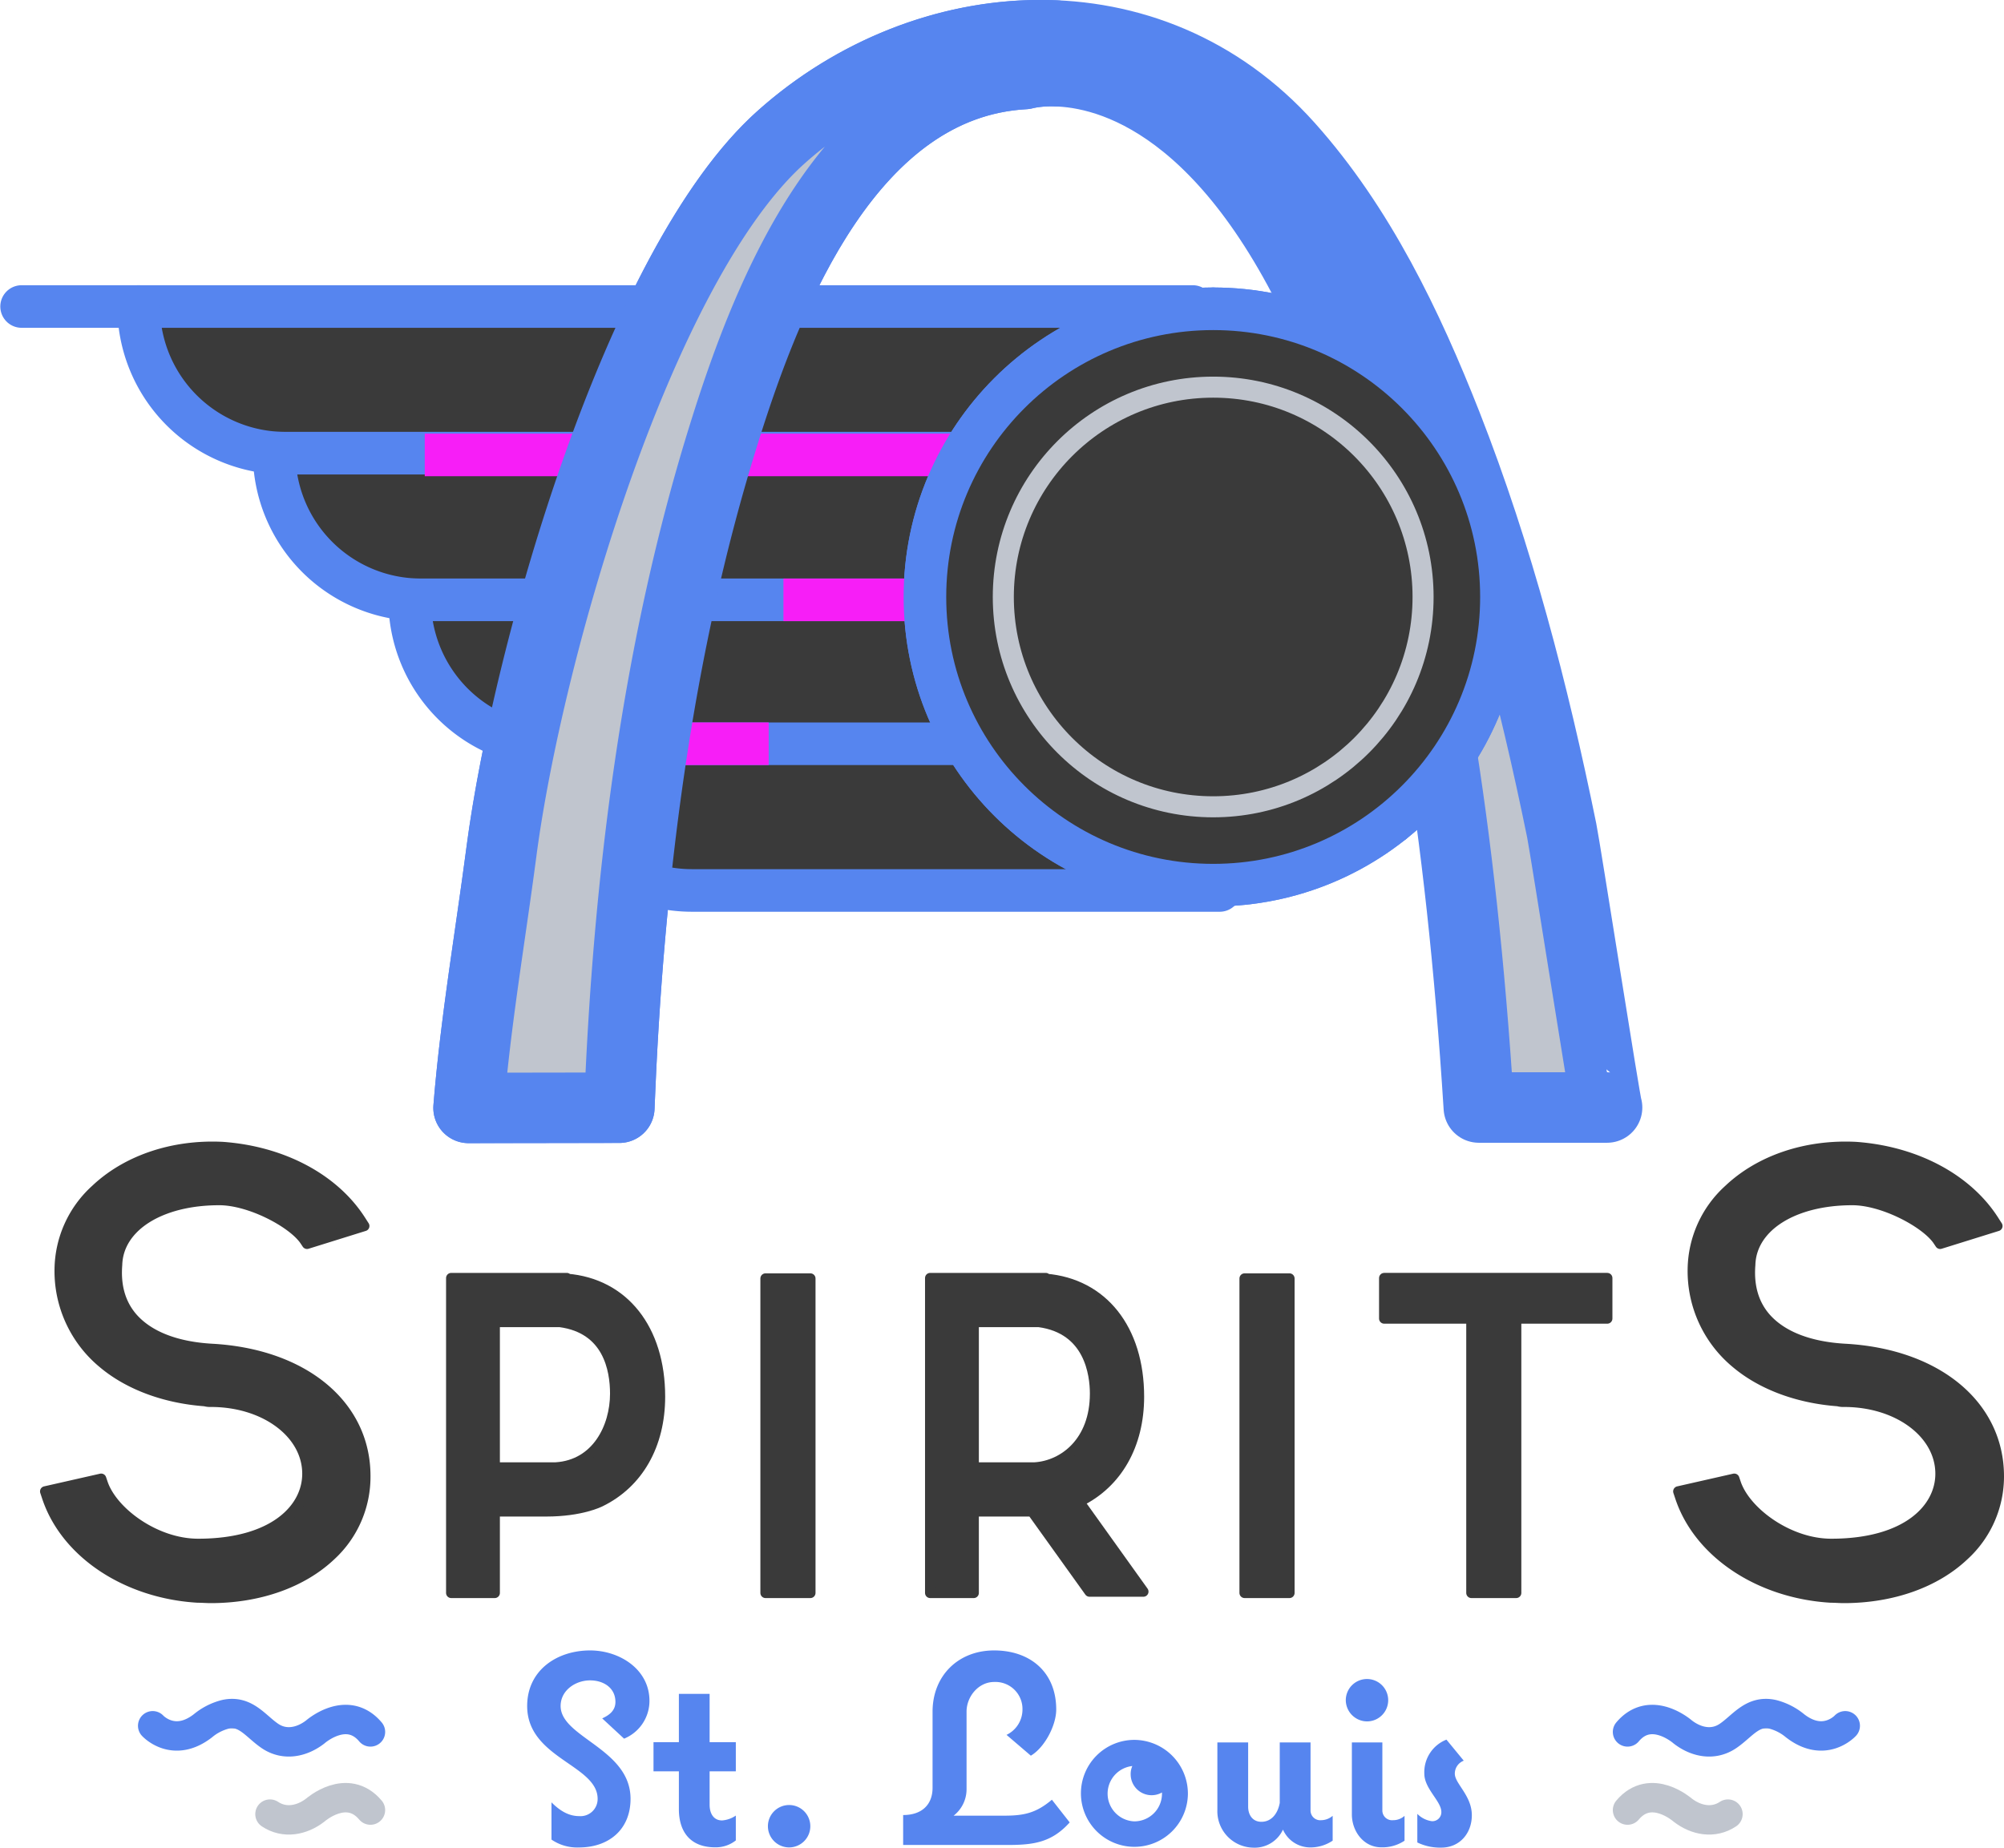 <?xml version="1.0" encoding="UTF-8" standalone="no"?>
<svg
   id="Layer_1"
   data-name="Layer 1"
   version="1.1"
   width="412.122"
   height="380.076"
   sodipodi:docname="STL3.svg"
   inkscape:version="1.1.2 (b8e25be833, 2022-02-05)"
   xmlns:inkscape="http://www.inkscape.org/namespaces/inkscape"
   xmlns:sodipodi="http://sodipodi.sourceforge.net/DTD/sodipodi-0.dtd"
   xmlns="http://www.w3.org/2000/svg"
   xmlns:svg="http://www.w3.org/2000/svg">
  <sodipodi:namedview
     id="namedview47"
     pagecolor="#505050"
     bordercolor="#ffffff"
     borderopacity="1"
     inkscape:pageshadow="0"
     inkscape:pageopacity="0"
     inkscape:pagecheckerboard="1"
     showgrid="false"
     inkscape:zoom="1.5460217"
     inkscape:cx="207.30627"
     inkscape:cy="217.97883"
     inkscape:window-width="1920"
     inkscape:window-height="1017"
     inkscape:window-x="-1928"
     inkscape:window-y="-8"
     inkscape:window-maximized="1"
     inkscape:current-layer="Layer_1" />
  <defs
     id="defs4">
    <style
       id="style2">.cls-4{fill:#c0c5ce}.cls-12,.cls-4,.cls-5,.cls-6{stroke:#5685ef}.cls-10,.cls-12,.cls-13,.cls-4,.cls-5,.cls-6{stroke-linecap:round;stroke-linejoin:round}.cls-4{stroke-width:14.5px}.cls-10,.cls-12,.cls-5,.cls-9{fill:#3a3a3a}.cls-5,.cls-6,.cls-9{stroke-width:8.76px}.cls-13,.cls-6{fill:none}.cls-7{fill:#133cd1}.cls-9{stroke:#f71ef7;stroke-miterlimit:10}.cls-10{stroke:#3a3a3a;stroke-width:2.12px}.cls-11{fill:#5685ef}.cls-12,.cls-13{stroke-width:6.05px}.cls-13{stroke:#c0c5ce}</style>
  </defs>
  <path
     class="cls-4"
     d="M127.312 227.86h.05c1.81-46.54 7.7-94.69 21.71-139.24 9-28.74 25.95-71.36 61.57-73.39 0 0 78.69-22.8 93.48 212.59h26.37c-.25 0-8.58-53.33-9.33-57-5.78-28.32-13.1-56.52-23.67-83.46-8-20.33-17.84-40.84-32.52-57.25-28.44-31.8-74.48-28.56-104.3-1.94-29.17 26-52.09 105.39-57.56 147.06-2.29 17.45-5.34 35.12-6.75 52.66z"
     id="path174"
     style="fill:#c0c5ce;stroke:#5685ef;stroke-width:14.5px;stroke-linecap:round;stroke-linejoin:round" />
  <path
     class="cls-5"
     d="M28.522 63.05h216.76v30.17h-186.6a30.17 30.17 0 0 1-30.17-30.17v0z"
     id="path176"
     style="fill:#3a3a3a;stroke:#5685ef;stroke-width:8.76px;stroke-linecap:round;stroke-linejoin:round" />
  <path
     class="cls-5"
     d="M56.392 93.22h216.76v30.17h-186.6a30.17 30.17 0 0 1-30.17-30.17v0z"
     id="path178"
     style="fill:#3a3a3a;stroke:#5685ef;stroke-width:8.76px;stroke-linecap:round;stroke-linejoin:round" />
  <path
     class="cls-5"
     d="M84.262 123.39h196.8v30.17h-166.64a30.17 30.17 0 0 1-30.17-30.17v0z"
     id="path180"
     style="fill:#3a3a3a;stroke:#5685ef;stroke-width:8.76px;stroke-linecap:round;stroke-linejoin:round" />
  <path
     class="cls-5"
     d="M112.132 153h138.7v30.17h-108.54a30.17 30.17 0 0 1-30.16-30.17z"
     id="path182"
     style="fill:#3a3a3a;stroke:#5685ef;stroke-width:8.76px;stroke-linecap:round;stroke-linejoin:round" />
  <circle
     class="cls-5"
     cx="249.492"
     cy="122.8"
     r="59.28"
     id="circle184"
     style="fill:#3a3a3a;stroke:#5685ef;stroke-width:8.76px;stroke-linecap:round;stroke-linejoin:round" />
  <path
     class="cls-6"
     id="polyline186"
     style="fill:none;stroke:#5685ef;stroke-width:8.76px;stroke-linecap:round;stroke-linejoin:round"
     transform="translate(-289.938 -177)"
     d="M598.71 299.8H480.14h0" />
  <path
     class="cls-6"
     id="line188"
     style="fill:none;stroke:#5685ef;stroke-width:8.76px;stroke-linecap:round;stroke-linejoin:round"
     d="M249.492 63.52v118.56" />
  <path
     class="cls-6"
     d="M286.462 76.47s-20 19-52.52 17.11h-36.88"
     id="path190"
     style="fill:none;stroke:#5685ef;stroke-width:8.76px;stroke-linecap:round;stroke-linejoin:round" />
  <path
     class="cls-6"
     d="M286.462 169.14s-20-19.06-52.52-17.11h-36.88"
     id="path192"
     style="fill:none;stroke:#5685ef;stroke-width:8.76px;stroke-linecap:round;stroke-linejoin:round" />
  <circle
     class="cls-7"
     cx="249.492"
     cy="122.8"
     r="59.28"
     id="circle194"
     style="fill:#133cd1" />
  <path
     class="cls-7"
     d="M224.812 67.61c-20.26 8.65-34.61 30.1-34.61 55.19 0 25.68 15 47.55 36 55.78 20.26-8.65 34.6-30.1 34.6-55.19.03-25.68-14.99-47.55-35.99-55.78z"
     id="path196"
     style="fill:#133cd1" />
  <path
     d="M240.062 67.61c-29.19 8.65-49.86 30.1-49.86 55.19 0 25.68 21.64 47.55 51.91 55.78 29.19-8.65 49.85-30.1 49.85-55.19 0-25.68-21.64-47.55-51.9-55.78z"
     id="path198"
     style="fill:#3a3a3a" />
  <path
     class="cls-9"
     id="line202"
     style="fill:#3a3a3a;stroke:#f71ef7;stroke-width:8.76px;stroke-miterlimit:10"
     d="M161.112 123.39h112.04" />
  <path
     class="cls-9"
     id="line212"
     style="fill:#3a3a3a;stroke:#f71ef7;stroke-width:8.76px;stroke-miterlimit:10"
     d="M222.222 93.58H87.352" />
  <circle
     class="cls-7"
     cx="249.492"
     cy="122.8"
     r="59.28"
     id="circle1184"
     style="fill:#3a3a3a;stroke:none;fill-opacity:1" />
  <circle
     class="cls-6"
     cx="249.492"
     cy="122.8"
     r="59.28"
     id="circle210"
     style="fill:none;stroke:#5685ef;stroke-width:8.76px;stroke-linecap:round;stroke-linejoin:round" />
  <path
     class="cls-9"
     id="line214"
     style="fill:#3a3a3a;stroke:#f71ef7;stroke-width:8.76px;stroke-miterlimit:10"
     d="M132.722 152.99h25.36" />
  <path
     class="cls-5"
     id="line216"
     style="fill:#3a3a3a;stroke:#5685ef;stroke-width:8.76px;stroke-linecap:round;stroke-linejoin:round"
     d="M28.522 63.05H4.442" />
  <path
     class="cls-4"
     d="M217.132 7.32c-20-.88-40.55 6.67-56.46 20.87-29.17 26-52.09 105.39-57.56 147.06-2.29 17.45-5.34 35.12-6.75 52.66l30.95-.05h.05c1.81-46.54 7.7-94.69 21.71-139.24 9-28.74 25.95-71.36 61.57-73.39a23.34 23.34 0 0 1 6.49-.59z"
     id="path218"
     style="fill:#c0c5ce;stroke:#5685ef;stroke-width:14.5px;stroke-linecap:round;stroke-linejoin:round" />
  <path
     class="cls-10"
     d="M116.562 263.06v-.16h-23.77v64.77h8.95V310.9h10.57c7.25 0 11-1.94 11.14-2 7.81-3.81 12.28-11.68 12.28-21.6 0-13.89-7.48-23.3-19.17-24.24zm9.95 23.62c0 6.94-3.81 14.65-12.2 15.18h-12.57v-29.92h13.41c9.91 1.32 11.36 9.79 11.36 14.74z"
     id="path220"
     style="fill:#3a3a3a;stroke:#3a3a3a;stroke-width:2.12px;stroke-linecap:round;stroke-linejoin:round" />
  <path
     class="cls-10"
     id="rect222"
     style="fill:#3a3a3a;stroke:#3a3a3a;stroke-width:2.12px;stroke-linecap:round;stroke-linejoin:round"
     d="M157.432 262.99h9.22v64.68h-9.22z" />
  <path
     class="cls-10"
     d="M221.952 308.9c7.81-3.81 12.28-11.69 12.28-21.6 0-13.89-7.47-23.26-19.17-24.24v-.16h-23.77v64.77h8.95V310.9h12l11.82 16.5h11.07l-13.22-18.48zm3.24-22.22c0 9.89-6.41 14.8-12.38 15.18h-12.57v-29.92h13.41c10.41 1.39 11.54 10.76 11.54 14.74z"
     id="path224"
     style="fill:#3a3a3a;stroke:#3a3a3a;stroke-width:2.12px;stroke-linecap:round;stroke-linejoin:round" />
  <path
     class="cls-10"
     id="rect226"
     style="fill:#3a3a3a;stroke:#3a3a3a;stroke-width:2.12px;stroke-linecap:round;stroke-linejoin:round"
     d="M255.952 262.99h9.22v64.68h-9.22z" />
  <path
     class="cls-10"
     id="polygon228"
     style="fill:#3a3a3a;stroke:#3a3a3a;stroke-width:2.12px;stroke-linecap:round;stroke-linejoin:round"
     transform="translate(-289.938 -177)"
     d="M592.53 504.67h9.21v-56.44h18.73v-8.33H574.6v8.33h17.93z" />
  <path
     class="cls-10"
     d="M43.592 277.47c-7.4-.42-13-2.62-16.31-6.37-2.48-2.84-3.55-6.49-3.2-10.92.22-7.84 8.84-13.32 21-13.32 6.38 0 15.17 4.67 17.62 8.34l.44.66 11.77-3.67-.75-1.17c-5.49-8.57-16.1-14.2-28.4-15.08-10.18-.51-19.72 2.71-26.14 8.82a22.45 22.45 0 0 0-7.35 16.24 24.57 24.57 0 0 0 8.87 19.37c5.27 4.46 12.73 7.24 21 7.85a4 4 0 0 0 1.24.14c11.12 0 19.83 6.5 19.83 14.8 0 7.18-6.94 14.42-22.47 14.42-8.85 0-17.67-6.6-19.63-12.49l-.31-.91-11.51 2.61.37 1.11c3.79 11.51 16.26 19.85 31 20.73.9 0 1.79.08 2.67.08 9.87 0 18.76-3.12 24.67-8.71a22 22 0 0 0 7.13-16.34c.04-14.6-12.65-25.14-31.54-26.19z"
     id="path230"
     style="fill:#3a3a3a;stroke:#3a3a3a;stroke-width:2.12px;stroke-linecap:round;stroke-linejoin:round" />
  <path
     class="cls-10"
     d="M379.442 277.47c-7.4-.42-13-2.62-16.31-6.37-2.48-2.84-3.55-6.49-3.2-10.92.22-7.84 8.84-13.32 21-13.32 6.38 0 15.17 4.67 17.62 8.34l.44.66 11.77-3.67-.75-1.17c-5.49-8.57-16.1-14.2-28.4-15.08-10.19-.51-19.72 2.71-26.14 8.82a22.45 22.45 0 0 0-7.35 16.24 24.57 24.57 0 0 0 8.87 19.37c5.27 4.46 12.73 7.24 21 7.85a4 4 0 0 0 1.24.14c11.12 0 19.83 6.5 19.83 14.8 0 7.18-6.94 14.42-22.47 14.42-8.85 0-17.67-6.6-19.63-12.49l-.31-.91-11.51 2.61.37 1.11c3.79 11.51 16.26 19.85 31 20.73.9 0 1.79.08 2.67.08 9.87 0 18.76-3.12 24.67-8.71a22 22 0 0 0 7.21-16.31c0-14.63-12.73-25.17-31.62-26.22z"
     id="path232"
     style="fill:#3a3a3a;stroke:#3a3a3a;stroke-width:2.12px;stroke-linecap:round;stroke-linejoin:round" />
  <path
     class="cls-11"
     d="M113.412 378.41v-7.66c1.55 1.55 3.38 2.83 5.66 2.83a3.52 3.52 0 0 0 3.83-3.55c0-7-14.49-8.33-14.49-19.1 0-7.33 6.11-11.43 12.94-11.43 6 0 12.21 3.83 12.21 10.38a8.4 8.4 0 0 1-5.22 7.77l-4.5-4.17c1.45-.66 2.72-1.6 2.72-3.38 0-2.94-2.49-4.44-5.21-4.44-3 0-6.06 2.05-6.06 5.27 0 6.5 14.38 8.77 14.38 19.1 0 6.33-4.49 10-10.6 10a9.35 9.35 0 0 1-5.66-1.62z"
     id="path234"
     style="fill:#5685ef" />
  <path
     class="cls-11"
     d="M139.612 372.14v-7.77h-5.22v-6h5.22v-9.93h6.32v9.93h5.39v6h-5.39v6.88c0 1.66.73 3.22 2.56 3.22a5.72 5.72 0 0 0 2.83-1v5.11a6.61 6.61 0 0 1-4.26 1.42c-5 0-7.45-3.09-7.45-7.86z"
     id="path236"
     style="fill:#5685ef" />
  <path
     class="cls-11"
     d="M157.922 375.69a4.36 4.36 0 1 1 4.39 4.33 4.36 4.36 0 0 1-4.39-4.33z"
     id="path238"
     style="fill:#5685ef" />
  <path
     class="cls-11"
     d="M207.062 379.52h-21.33v-6.16c3.89 0 6.05-2.17 6.05-5.61V352.1c0-7.39 5.27-12.6 12.66-12.6 7.39 0 12.77 4.44 12.77 12.15 0 3.28-2.39 7.83-5.22 9.5l-5-4.28a5.78 5.78 0 0 0 3.28-5.22 5.56 5.56 0 0 0-5.83-5.66c-3.22 0-5.67 3-5.67 6.11v16a6.88 6.88 0 0 1-2.66 5.39h10.49c4.11 0 6.55-.61 9.72-3.28l3.66 4.67c-3.77 4.2-7.55 4.64-12.92 4.64z"
     id="path240"
     style="fill:#5685ef" />
  <path
     class="cls-11"
     d="M244.292 369a11 11 0 1 1-11.05-11.1 11.07 11.07 0 0 1 11.05 11.1zm-5.33 0v-.28a4.31 4.31 0 0 1-6.44-3.77 4 4 0 0 1 .34-1.67 5.71 5.71 0 0 0 .38 11.38 5.69 5.69 0 0 0 5.72-5.66z"
     id="path242"
     style="fill:#5685ef" />
  <path
     class="cls-11"
     d="M274.062 373.52v5.11a8.15 8.15 0 0 1-4.78 1.39 6.13 6.13 0 0 1-5.44-3.66 6.41 6.41 0 0 1-6.1 3.71 7.5 7.5 0 0 1-7.39-7.77v-13.88h6.33v13.22c0 1.66.89 3.11 2.72 3.11 2.11 0 3.39-1.73 3.78-3.89v-12.44h6.33v14a2 2 0 0 0 2.22 2 3.68 3.68 0 0 0 2.33-.9z"
     id="path244"
     style="fill:#5685ef" />
  <path
     class="cls-11"
     d="M276.762 349.71a4.36 4.36 0 1 1 4.39 4.39 4.4 4.4 0 0 1-4.39-4.39zm7.3 30.29c-3.66 0-6.05-3.33-6.05-6.77v-14.81h6.27v14a2 2 0 0 0 2.22 2 3.47 3.47 0 0 0 2.34-.89v5.11a8.17 8.17 0 0 1-4.78 1.36z"
     id="path246"
     style="fill:#5685ef" />
  <path
     class="cls-11"
     d="M291.472 379v-5.88a5.18 5.18 0 0 0 2.94 1.5 1.84 1.84 0 0 0 2-1.89c0-2.22-3.5-4.77-3.5-7.88a7.19 7.19 0 0 1 4.55-7l3.56 4.33a2.85 2.85 0 0 0-1.84 2.67c0 2.05 3.5 4.5 3.5 8.55 0 3.72-2.5 6.66-6.27 6.66a10.67 10.67 0 0 1-4.94-1.06z"
     id="path248"
     style="fill:#5685ef" />
  <path
     class="cls-12"
     d="M31.402 355s4.28 4.7 10.33 0a11.76 11.76 0 0 1 4.58-2.35c4.19-.94 6.19 2.4 9.21 4.45 3.02 2.05 6.57 1.3 9.32-.84 0 0 6.5-5.74 11.34 0"
     id="path250"
     style="fill:#3a3a3a;stroke:#5685ef;stroke-width:6.05px;stroke-linecap:round;stroke-linejoin:round" />
  <path
     class="cls-13"
     d="M55.522 373.17c3 2 6.57 1.3 9.32-.83 0 0 6.5-5.74 11.34 0"
     id="path252"
     style="fill:none;stroke:#c0c5ce;stroke-width:6.05px;stroke-linecap:round;stroke-linejoin:round" />
  <path
     class="cls-12"
     d="M379.472 355s-4.28 4.7-10.32 0a11.76 11.76 0 0 0-4.58-2.35c-4.2-.94-6.19 2.4-9.22 4.45-3.03 2.05-6.56 1.3-9.31-.84 0 0-6.51-5.74-11.34 0"
     id="path254"
     style="fill:#3a3a3a;stroke:#5685ef;stroke-width:6.05px;stroke-linecap:round;stroke-linejoin:round" />
  <path
     class="cls-13"
     d="M355.352 373.17c-3 2-6.56 1.3-9.31-.83 0 0-6.51-5.74-11.34 0"
     id="path256"
     style="fill:none;stroke:#c0c5ce;stroke-width:6.05px;stroke-linecap:round;stroke-linejoin:round" />
  <circle
     class="cls-7"
     cx="249.492"
     cy="122.8"
     r="43.162"
     id="circle16691"
     style="fill:none;fill-opacity:1;stroke:#c0c5ce;stroke-width:4.328;stroke-miterlimit:4;stroke-dasharray:none;stroke-opacity:1" />
</svg>
